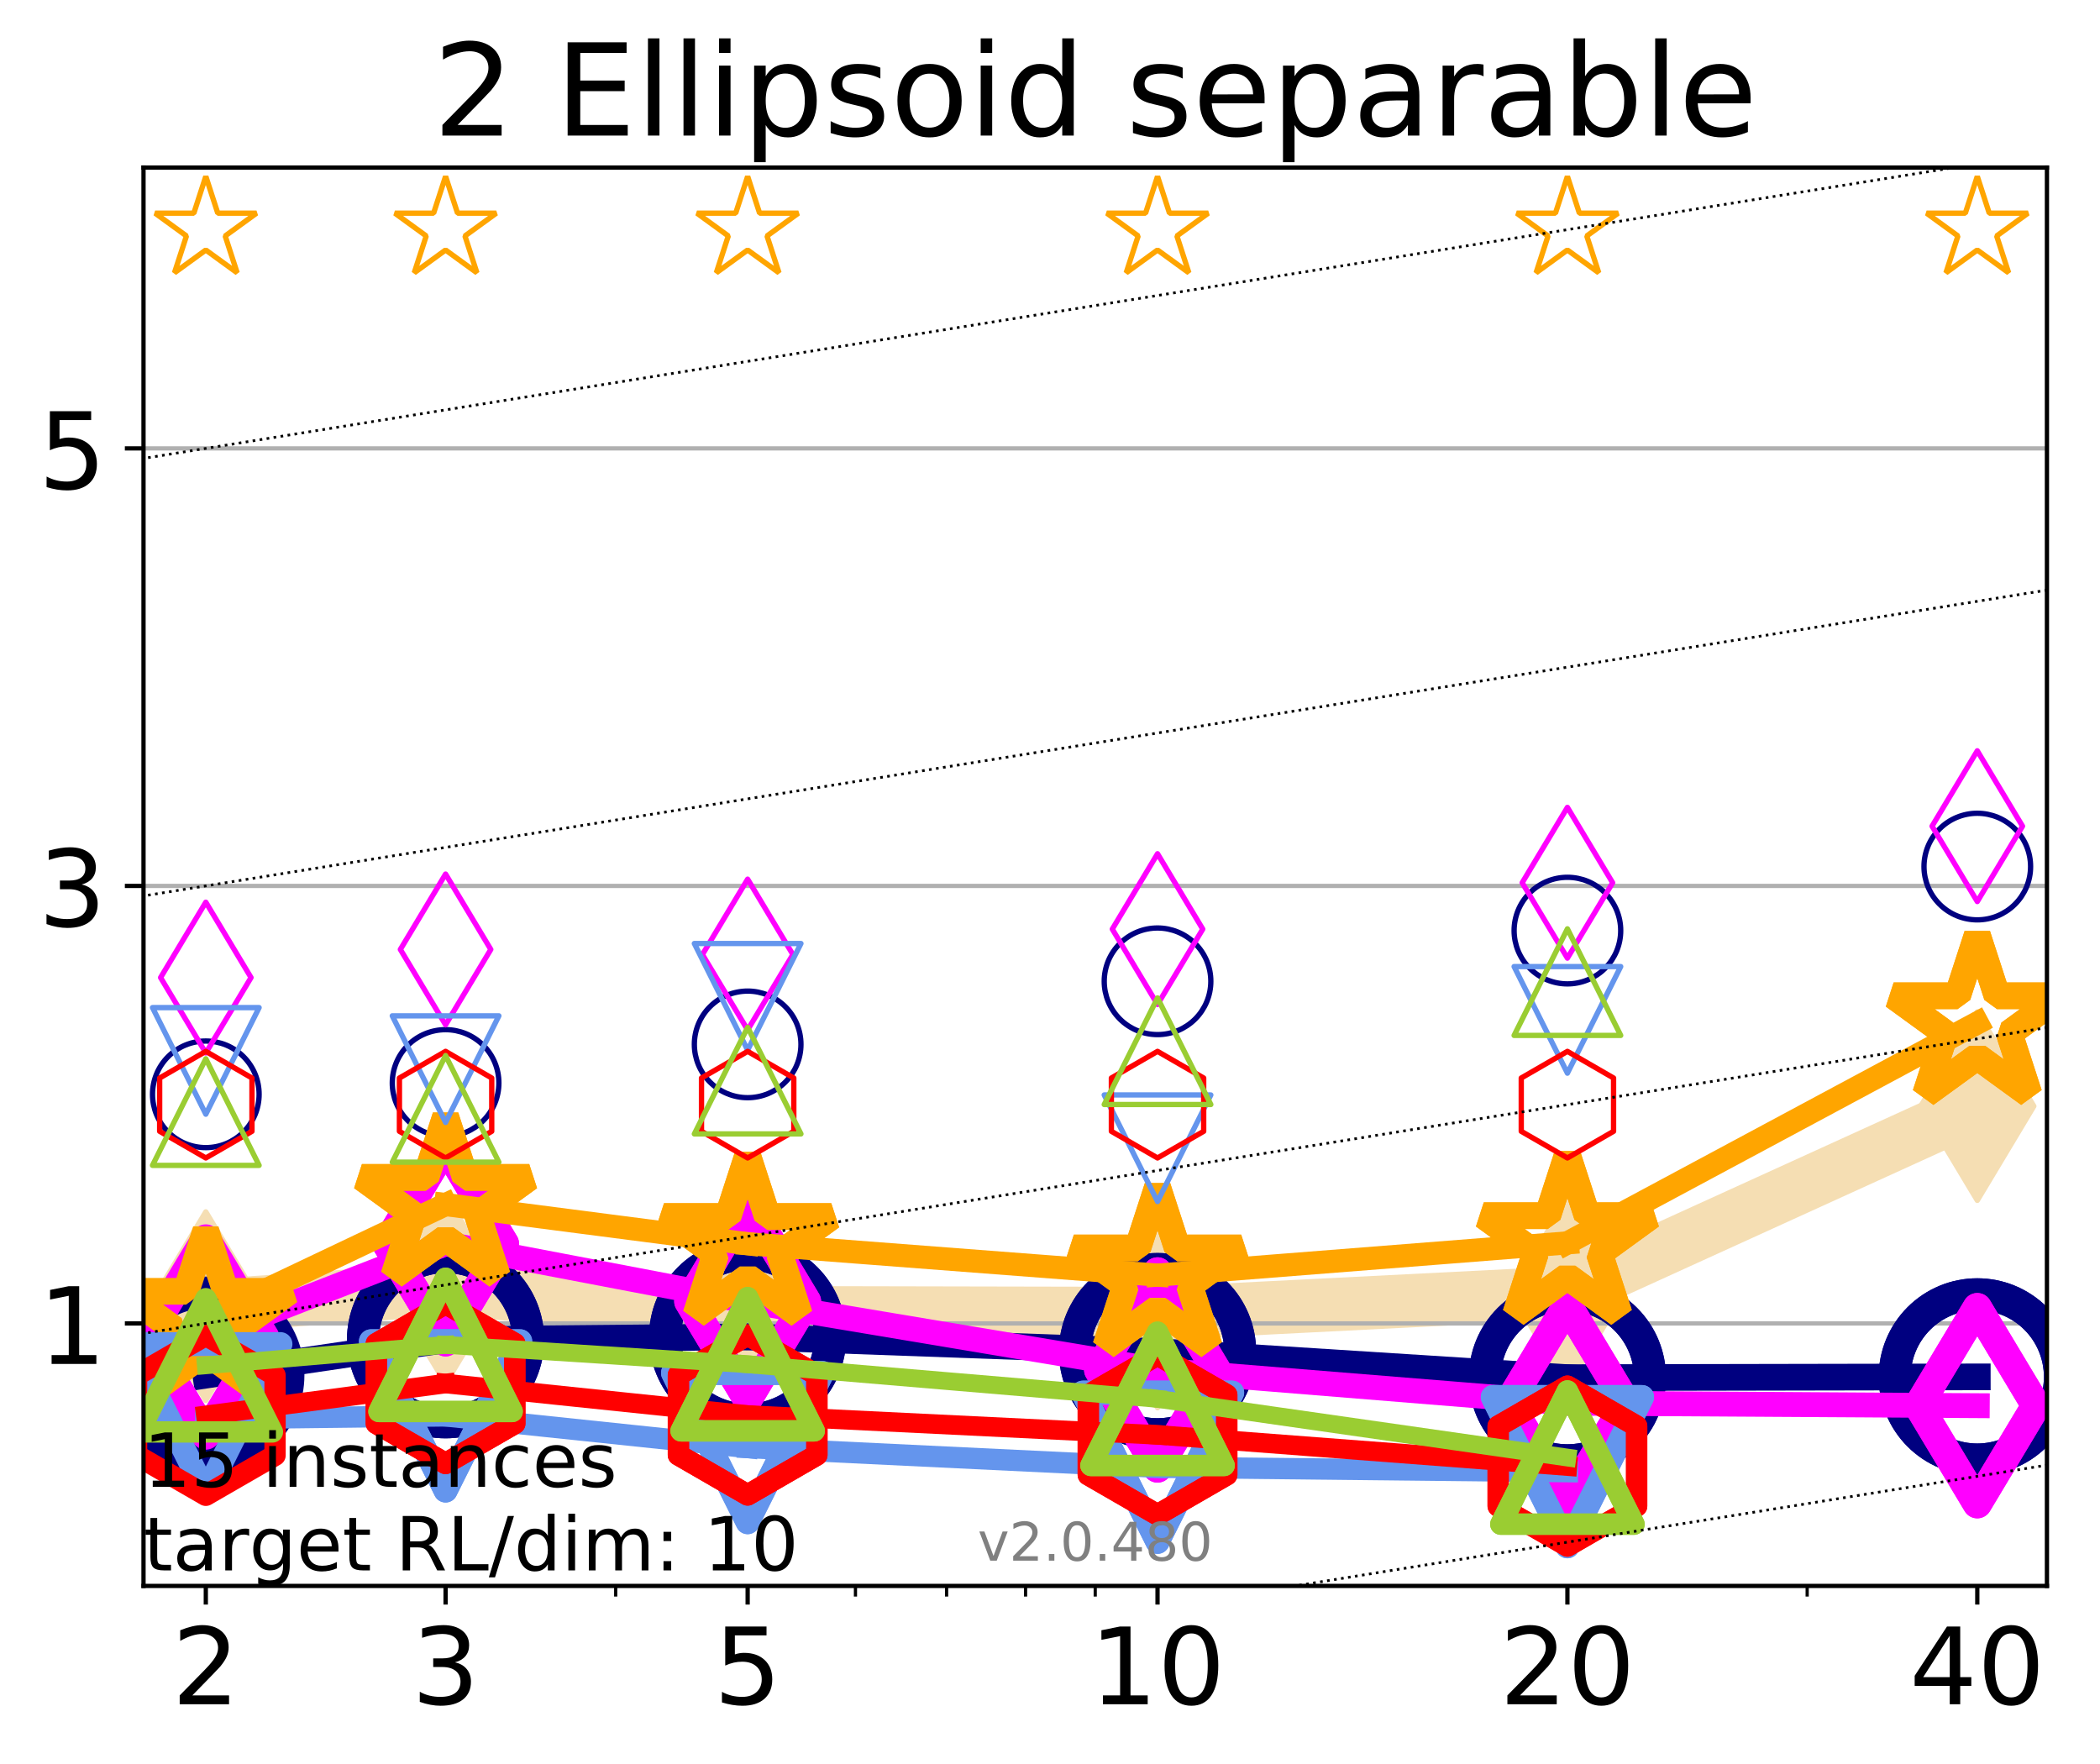 <?xml version="1.0" encoding="utf-8" standalone="no"?>
<!DOCTYPE svg PUBLIC "-//W3C//DTD SVG 1.1//EN"
  "http://www.w3.org/Graphics/SVG/1.1/DTD/svg11.dtd">
<!-- Created with matplotlib (http://matplotlib.org/) -->
<svg height="331pt" version="1.1" viewBox="0 0 394 331" width="394pt" xmlns="http://www.w3.org/2000/svg" xmlns:xlink="http://www.w3.org/1999/xlink">
 <defs>
  <style type="text/css">
*{stroke-linecap:butt;stroke-linejoin:round;}
  </style>
 </defs>
 <g id="figure_1">
  <g id="patch_1">
   <path d="M 0 331.104 
L 394.745 331.104 
L 394.745 0 
L 0 0 
z
" style="fill:#ffffff;"/>
  </g>
  <g id="axes_1">
   <g id="patch_2">
    <path d="M 26.925 297.548 
L 384.045 297.548 
L 384.045 31.436 
L 26.925 31.436 
z
" style="fill:#ffffff;"/>
   </g>
   <g id="line2d_1">
    <path clip-path="url(#pbf01b216dc)" d="M 38.614 245.048 
L 83.599 241.881 
L 140.273 246.278 
L 217.174 246.438 
L 294.076 242.557 
L 370.977 207.534 
" style="fill:none;stroke:#f5deb3;stroke-linecap:square;stroke-width:10;"/>
    <defs>
     <path d="M -0 17.678 
L 10.607 0 
L 0 -17.678 
L -10.607 -0 
z
" id="m8e0dd188bb" style="stroke:#f5deb3;stroke-linejoin:miter;"/>
    </defs>
    <g clip-path="url(#pbf01b216dc)">
     <use style="fill:#f5deb3;stroke:#f5deb3;stroke-linejoin:miter;" x="38.614" xlink:href="#m8e0dd188bb" y="245.048"/>
     <use style="fill:#f5deb3;stroke:#f5deb3;stroke-linejoin:miter;" x="83.599" xlink:href="#m8e0dd188bb" y="241.881"/>
     <use style="fill:#f5deb3;stroke:#f5deb3;stroke-linejoin:miter;" x="140.273" xlink:href="#m8e0dd188bb" y="246.278"/>
     <use style="fill:#f5deb3;stroke:#f5deb3;stroke-linejoin:miter;" x="217.174" xlink:href="#m8e0dd188bb" y="246.438"/>
     <use style="fill:#f5deb3;stroke:#f5deb3;stroke-linejoin:miter;" x="294.076" xlink:href="#m8e0dd188bb" y="242.557"/>
     <use style="fill:#f5deb3;stroke:#f5deb3;stroke-linejoin:miter;" x="370.977" xlink:href="#m8e0dd188bb" y="207.534"/>
    </g>
   </g>
   <g id="matplotlib.axis_1">
    <g id="xtick_1">
     <g id="line2d_2">
      <defs>
       <path d="M 0 0 
L 0 3.5 
" id="mb6f09c80d6" style="stroke:#000000;stroke-width:0.8;"/>
      </defs>
      <g>
       <use style="stroke:#000000;stroke-width:0.8;" x="38.614" xlink:href="#mb6f09c80d6" y="297.548"/>
      </g>
     </g>
     <g id="text_1">
      <!-- 2 -->
      <defs>
       <path d="M 19.188 8.297 
L 53.609 8.297 
L 53.609 0 
L 7.328 0 
L 7.328 8.297 
Q 12.938 14.109 22.625 23.891 
Q 32.328 33.688 34.812 36.531 
Q 39.547 41.844 41.422 45.531 
Q 43.312 49.219 43.312 52.781 
Q 43.312 58.594 39.234 62.25 
Q 35.156 65.922 28.609 65.922 
Q 23.969 65.922 18.812 64.312 
Q 13.672 62.703 7.812 59.422 
L 7.812 69.391 
Q 13.766 71.781 18.938 73 
Q 24.125 74.219 28.422 74.219 
Q 39.75 74.219 46.484 68.547 
Q 53.219 62.891 53.219 53.422 
Q 53.219 48.922 51.531 44.891 
Q 49.859 40.875 45.406 35.406 
Q 44.188 33.984 37.641 27.219 
Q 31.109 20.453 19.188 8.297 
z
" id="DejaVuSans-32"/>
      </defs>
      <g transform="translate(32.252 319.745)scale(0.2 -0.2)">
       <use xlink:href="#DejaVuSans-32"/>
      </g>
     </g>
    </g>
    <g id="xtick_2">
     <g id="line2d_3">
      <g>
       <use style="stroke:#000000;stroke-width:0.8;" x="83.599" xlink:href="#mb6f09c80d6" y="297.548"/>
      </g>
     </g>
     <g id="text_2">
      <!-- 3 -->
      <defs>
       <path d="M 40.578 39.312 
Q 47.656 37.797 51.625 33 
Q 55.609 28.219 55.609 21.188 
Q 55.609 10.406 48.188 4.484 
Q 40.766 -1.422 27.094 -1.422 
Q 22.516 -1.422 17.656 -0.516 
Q 12.797 0.391 7.625 2.203 
L 7.625 11.719 
Q 11.719 9.328 16.594 8.109 
Q 21.484 6.891 26.812 6.891 
Q 36.078 6.891 40.938 10.547 
Q 45.797 14.203 45.797 21.188 
Q 45.797 27.641 41.281 31.266 
Q 36.766 34.906 28.719 34.906 
L 20.219 34.906 
L 20.219 43.016 
L 29.109 43.016 
Q 36.375 43.016 40.234 45.922 
Q 44.094 48.828 44.094 54.297 
Q 44.094 59.906 40.109 62.906 
Q 36.141 65.922 28.719 65.922 
Q 24.656 65.922 20.016 65.031 
Q 15.375 64.156 9.812 62.312 
L 9.812 71.094 
Q 15.438 72.656 20.344 73.438 
Q 25.25 74.219 29.594 74.219 
Q 40.828 74.219 47.359 69.109 
Q 53.906 64.016 53.906 55.328 
Q 53.906 49.266 50.438 45.094 
Q 46.969 40.922 40.578 39.312 
z
" id="DejaVuSans-33"/>
      </defs>
      <g transform="translate(77.236 319.745)scale(0.2 -0.2)">
       <use xlink:href="#DejaVuSans-33"/>
      </g>
     </g>
    </g>
    <g id="xtick_3">
     <g id="line2d_4">
      <g>
       <use style="stroke:#000000;stroke-width:0.8;" x="140.273" xlink:href="#mb6f09c80d6" y="297.548"/>
      </g>
     </g>
     <g id="text_3">
      <!-- 5 -->
      <defs>
       <path d="M 10.797 72.906 
L 49.516 72.906 
L 49.516 64.594 
L 19.828 64.594 
L 19.828 46.734 
Q 21.969 47.469 24.109 47.828 
Q 26.266 48.188 28.422 48.188 
Q 40.625 48.188 47.75 41.5 
Q 54.891 34.812 54.891 23.391 
Q 54.891 11.625 47.562 5.094 
Q 40.234 -1.422 26.906 -1.422 
Q 22.312 -1.422 17.547 -0.641 
Q 12.797 0.141 7.719 1.703 
L 7.719 11.625 
Q 12.109 9.234 16.797 8.062 
Q 21.484 6.891 26.703 6.891 
Q 35.156 6.891 40.078 11.328 
Q 45.016 15.766 45.016 23.391 
Q 45.016 31 40.078 35.438 
Q 35.156 39.891 26.703 39.891 
Q 22.75 39.891 18.812 39.016 
Q 14.891 38.141 10.797 36.281 
z
" id="DejaVuSans-35"/>
      </defs>
      <g transform="translate(133.91 319.745)scale(0.2 -0.2)">
       <use xlink:href="#DejaVuSans-35"/>
      </g>
     </g>
    </g>
    <g id="xtick_4">
     <g id="line2d_5">
      <g>
       <use style="stroke:#000000;stroke-width:0.8;" x="217.174" xlink:href="#mb6f09c80d6" y="297.548"/>
      </g>
     </g>
     <g id="text_4">
      <!-- 10 -->
      <defs>
       <path d="M 12.406 8.297 
L 28.516 8.297 
L 28.516 63.922 
L 10.984 60.406 
L 10.984 69.391 
L 28.422 72.906 
L 38.281 72.906 
L 38.281 8.297 
L 54.391 8.297 
L 54.391 0 
L 12.406 0 
z
" id="DejaVuSans-31"/>
       <path d="M 31.781 66.406 
Q 24.172 66.406 20.328 58.906 
Q 16.5 51.422 16.5 36.375 
Q 16.5 21.391 20.328 13.891 
Q 24.172 6.391 31.781 6.391 
Q 39.453 6.391 43.281 13.891 
Q 47.125 21.391 47.125 36.375 
Q 47.125 51.422 43.281 58.906 
Q 39.453 66.406 31.781 66.406 
z
M 31.781 74.219 
Q 44.047 74.219 50.516 64.516 
Q 56.984 54.828 56.984 36.375 
Q 56.984 17.969 50.516 8.266 
Q 44.047 -1.422 31.781 -1.422 
Q 19.531 -1.422 13.062 8.266 
Q 6.594 17.969 6.594 36.375 
Q 6.594 54.828 13.062 64.516 
Q 19.531 74.219 31.781 74.219 
z
" id="DejaVuSans-30"/>
      </defs>
      <g transform="translate(204.449 319.745)scale(0.2 -0.2)">
       <use xlink:href="#DejaVuSans-31"/>
       <use x="63.623" xlink:href="#DejaVuSans-30"/>
      </g>
     </g>
    </g>
    <g id="xtick_5">
     <g id="line2d_6">
      <g>
       <use style="stroke:#000000;stroke-width:0.8;" x="294.076" xlink:href="#mb6f09c80d6" y="297.548"/>
      </g>
     </g>
     <g id="text_5">
      <!-- 20 -->
      <g transform="translate(281.351 319.745)scale(0.2 -0.2)">
       <use xlink:href="#DejaVuSans-32"/>
       <use x="63.623" xlink:href="#DejaVuSans-30"/>
      </g>
     </g>
    </g>
    <g id="xtick_6">
     <g id="line2d_7">
      <g>
       <use style="stroke:#000000;stroke-width:0.8;" x="370.977" xlink:href="#mb6f09c80d6" y="297.548"/>
      </g>
     </g>
     <g id="text_6">
      <!-- 40 -->
      <defs>
       <path d="M 37.797 64.312 
L 12.891 25.391 
L 37.797 25.391 
z
M 35.203 72.906 
L 47.609 72.906 
L 47.609 25.391 
L 58.016 25.391 
L 58.016 17.188 
L 47.609 17.188 
L 47.609 0 
L 37.797 0 
L 37.797 17.188 
L 4.891 17.188 
L 4.891 26.703 
z
" id="DejaVuSans-34"/>
      </defs>
      <g transform="translate(358.252 319.745)scale(0.2 -0.2)">
       <use xlink:href="#DejaVuSans-34"/>
       <use x="63.623" xlink:href="#DejaVuSans-30"/>
      </g>
     </g>
    </g>
    <g id="xtick_7">
     <g id="line2d_8">
      <defs>
       <path d="M 0 0 
L 0 2 
" id="me7e6757bd9" style="stroke:#000000;stroke-width:0.6;"/>
      </defs>
      <g>
       <use style="stroke:#000000;stroke-width:0.6;" x="38.614" xlink:href="#me7e6757bd9" y="297.548"/>
      </g>
     </g>
    </g>
    <g id="xtick_8">
     <g id="line2d_9">
      <g>
       <use style="stroke:#000000;stroke-width:0.6;" x="83.599" xlink:href="#me7e6757bd9" y="297.548"/>
      </g>
     </g>
    </g>
    <g id="xtick_9">
     <g id="line2d_10">
      <g>
       <use style="stroke:#000000;stroke-width:0.6;" x="115.516" xlink:href="#me7e6757bd9" y="297.548"/>
      </g>
     </g>
    </g>
    <g id="xtick_10">
     <g id="line2d_11">
      <g>
       <use style="stroke:#000000;stroke-width:0.6;" x="140.273" xlink:href="#me7e6757bd9" y="297.548"/>
      </g>
     </g>
    </g>
    <g id="xtick_11">
     <g id="line2d_12">
      <g>
       <use style="stroke:#000000;stroke-width:0.6;" x="160.5" xlink:href="#me7e6757bd9" y="297.548"/>
      </g>
     </g>
    </g>
    <g id="xtick_12">
     <g id="line2d_13">
      <g>
       <use style="stroke:#000000;stroke-width:0.6;" x="177.603" xlink:href="#me7e6757bd9" y="297.548"/>
      </g>
     </g>
    </g>
    <g id="xtick_13">
     <g id="line2d_14">
      <g>
       <use style="stroke:#000000;stroke-width:0.6;" x="192.417" xlink:href="#me7e6757bd9" y="297.548"/>
      </g>
     </g>
    </g>
    <g id="xtick_14">
     <g id="line2d_15">
      <g>
       <use style="stroke:#000000;stroke-width:0.6;" x="205.485" xlink:href="#me7e6757bd9" y="297.548"/>
      </g>
     </g>
    </g>
    <g id="xtick_15">
     <g id="line2d_16">
      <g>
       <use style="stroke:#000000;stroke-width:0.6;" x="294.076" xlink:href="#me7e6757bd9" y="297.548"/>
      </g>
     </g>
    </g>
    <g id="xtick_16">
     <g id="line2d_17">
      <g>
       <use style="stroke:#000000;stroke-width:0.6;" x="339.06" xlink:href="#me7e6757bd9" y="297.548"/>
      </g>
     </g>
    </g>
    <g id="xtick_17">
     <g id="line2d_18">
      <g>
       <use style="stroke:#000000;stroke-width:0.6;" x="370.977" xlink:href="#me7e6757bd9" y="297.548"/>
      </g>
     </g>
    </g>
   </g>
   <g id="matplotlib.axis_2">
    <g id="ytick_1">
     <g id="line2d_19">
      <path clip-path="url(#pbf01b216dc)" d="M 26.925 248.298 
L 384.045 248.298 
" style="fill:none;stroke:#b0b0b0;stroke-linecap:square;stroke-width:0.8;"/>
     </g>
     <g id="line2d_20">
      <defs>
       <path d="M 0 0 
L -3.5 0 
" id="m439b0684bb" style="stroke:#000000;stroke-width:0.8;"/>
      </defs>
      <g>
       <use style="stroke:#000000;stroke-width:0.8;" x="26.925" xlink:href="#m439b0684bb" y="248.298"/>
      </g>
     </g>
     <g id="text_7">
      <!-- 1 -->
      <g transform="translate(7.2 255.896)scale(0.2 -0.2)">
       <use xlink:href="#DejaVuSans-31"/>
      </g>
     </g>
    </g>
    <g id="ytick_2">
     <g id="line2d_21">
      <path clip-path="url(#pbf01b216dc)" d="M 26.925 166.214 
L 384.045 166.214 
" style="fill:none;stroke:#b0b0b0;stroke-linecap:square;stroke-width:0.8;"/>
     </g>
     <g id="line2d_22">
      <g>
       <use style="stroke:#000000;stroke-width:0.8;" x="26.925" xlink:href="#m439b0684bb" y="166.214"/>
      </g>
     </g>
     <g id="text_8">
      <!-- 3 -->
      <g transform="translate(7.2 173.812)scale(0.2 -0.2)">
       <use xlink:href="#DejaVuSans-33"/>
      </g>
     </g>
    </g>
    <g id="ytick_3">
     <g id="line2d_23">
      <path clip-path="url(#pbf01b216dc)" d="M 26.925 84.13 
L 384.045 84.13 
" style="fill:none;stroke:#b0b0b0;stroke-linecap:square;stroke-width:0.8;"/>
     </g>
     <g id="line2d_24">
      <g>
       <use style="stroke:#000000;stroke-width:0.8;" x="26.925" xlink:href="#m439b0684bb" y="84.13"/>
      </g>
     </g>
     <g id="text_9">
      <!-- 5 -->
      <g transform="translate(7.2 91.728)scale(0.2 -0.2)">
       <use xlink:href="#DejaVuSans-35"/>
      </g>
     </g>
    </g>
   </g>
   <g id="line2d_25">
    <path clip-path="url(#pbf01b216dc)" d="M 38.614 258.007 
L 83.599 251.358 
" style="fill:none;stroke:#000080;stroke-linecap:square;stroke-width:5;"/>
    <defs>
     <path d="M 0 15.5 
C 4.111 15.5 8.053 13.867 10.96 10.96 
C 13.867 8.053 15.5 4.111 15.5 0 
C 15.5 -4.111 13.867 -8.053 10.96 -10.96 
C 8.053 -13.867 4.111 -15.5 0 -15.5 
C -4.111 -15.5 -8.053 -13.867 -10.96 -10.96 
C -13.867 -8.053 -15.5 -4.111 -15.5 0 
C -15.5 4.111 -13.867 8.053 -10.96 10.96 
C -8.053 13.867 -4.111 15.5 0 15.5 
z
" id="m3227fd7c7e" style="stroke:#000080;stroke-width:6;"/>
    </defs>
    <g clip-path="url(#pbf01b216dc)">
     <use style="fill:none;stroke:#000080;stroke-width:6;" x="38.614" xlink:href="#m3227fd7c7e" y="258.007"/>
     <use style="fill:none;stroke:#000080;stroke-width:6;" x="83.599" xlink:href="#m3227fd7c7e" y="251.358"/>
    </g>
   </g>
   <g id="line2d_26">
    <path clip-path="url(#pbf01b216dc)" d="M 83.599 251.358 
L 140.273 250.821 
" style="fill:none;stroke:#000080;stroke-linecap:square;stroke-width:5;"/>
    <g clip-path="url(#pbf01b216dc)">
     <use style="fill:none;stroke:#000080;stroke-width:6;" x="83.599" xlink:href="#m3227fd7c7e" y="251.358"/>
     <use style="fill:none;stroke:#000080;stroke-width:6;" x="140.273" xlink:href="#m3227fd7c7e" y="250.821"/>
    </g>
   </g>
   <g id="line2d_27">
    <path clip-path="url(#pbf01b216dc)" d="M 140.273 250.821 
L 217.174 253.585 
" style="fill:none;stroke:#000080;stroke-linecap:square;stroke-width:5;"/>
    <g clip-path="url(#pbf01b216dc)">
     <use style="fill:none;stroke:#000080;stroke-width:6;" x="140.273" xlink:href="#m3227fd7c7e" y="250.821"/>
     <use style="fill:none;stroke:#000080;stroke-width:6;" x="217.174" xlink:href="#m3227fd7c7e" y="253.585"/>
    </g>
   </g>
   <g id="line2d_28">
    <path clip-path="url(#pbf01b216dc)" d="M 217.174 253.585 
L 294.076 258.474 
" style="fill:none;stroke:#000080;stroke-linecap:square;stroke-width:5;"/>
    <g clip-path="url(#pbf01b216dc)">
     <use style="fill:none;stroke:#000080;stroke-width:6;" x="217.174" xlink:href="#m3227fd7c7e" y="253.585"/>
     <use style="fill:none;stroke:#000080;stroke-width:6;" x="294.076" xlink:href="#m3227fd7c7e" y="258.474"/>
    </g>
   </g>
   <g id="line2d_29">
    <path clip-path="url(#pbf01b216dc)" d="M 294.076 258.474 
L 370.977 258.328 
" style="fill:none;stroke:#000080;stroke-linecap:square;stroke-width:5;"/>
    <g clip-path="url(#pbf01b216dc)">
     <use style="fill:none;stroke:#000080;stroke-width:6;" x="294.076" xlink:href="#m3227fd7c7e" y="258.474"/>
     <use style="fill:none;stroke:#000080;stroke-width:6;" x="370.977" xlink:href="#m3227fd7c7e" y="258.328"/>
    </g>
   </g>
   <g id="line2d_30">
    <path clip-path="url(#pbf01b216dc)" d="M 370.977 258.328 
" style="fill:none;stroke:#000080;stroke-linecap:square;stroke-width:5;"/>
    <g clip-path="url(#pbf01b216dc)">
     <use style="fill:none;stroke:#000080;stroke-width:6;" x="370.977" xlink:href="#m3227fd7c7e" y="258.328"/>
    </g>
   </g>
   <g id="line2d_31"/>
   <g id="line2d_32">
    <defs>
     <path d="M 0 10 
C 2.652 10 5.196 8.946 7.071 7.071 
C 8.946 5.196 10 2.652 10 0 
C 10 -2.652 8.946 -5.196 7.071 -7.071 
C 5.196 -8.946 2.652 -10 0 -10 
C -2.652 -10 -5.196 -8.946 -7.071 -7.071 
C -8.946 -5.196 -10 -2.652 -10 0 
C -10 2.652 -8.946 5.196 -7.071 7.071 
C -5.196 8.946 -2.652 10 0 10 
z
" id="m2fd0dc1e7c" style="stroke:#000080;"/>
    </defs>
    <g clip-path="url(#pbf01b216dc)">
     <use style="fill:none;stroke:#000080;" x="38.614" xlink:href="#m2fd0dc1e7c" y="205.316"/>
     <use style="fill:none;stroke:#000080;" x="83.599" xlink:href="#m2fd0dc1e7c" y="203.184"/>
     <use style="fill:none;stroke:#000080;" x="140.273" xlink:href="#m2fd0dc1e7c" y="195.947"/>
     <use style="fill:none;stroke:#000080;" x="217.174" xlink:href="#m2fd0dc1e7c" y="184.11"/>
     <use style="fill:none;stroke:#000080;" x="294.076" xlink:href="#m2fd0dc1e7c" y="174.597"/>
     <use style="fill:none;stroke:#000080;" x="370.977" xlink:href="#m2fd0dc1e7c" y="162.583"/>
    </g>
   </g>
   <g id="line2d_33">
    <path clip-path="url(#pbf01b216dc)" d="M 38.614 250.848 
L 83.599 233.349 
" style="fill:none;stroke:#ff00ff;stroke-linecap:square;stroke-width:4.667;"/>
    <defs>
     <path d="M -0 18.385 
L 11.031 0 
L 0 -18.385 
L -11.031 -0 
z
" id="m9c43c40e16" style="stroke:#ff00ff;stroke-linejoin:miter;stroke-width:5.5;"/>
    </defs>
    <g clip-path="url(#pbf01b216dc)">
     <use style="fill:none;stroke:#ff00ff;stroke-linejoin:miter;stroke-width:5.5;" x="38.614" xlink:href="#m9c43c40e16" y="250.848"/>
     <use style="fill:none;stroke:#ff00ff;stroke-linejoin:miter;stroke-width:5.5;" x="83.599" xlink:href="#m9c43c40e16" y="233.349"/>
    </g>
   </g>
   <g id="line2d_34">
    <path clip-path="url(#pbf01b216dc)" d="M 83.599 233.349 
L 140.273 244.16 
" style="fill:none;stroke:#ff00ff;stroke-linecap:square;stroke-width:4.667;"/>
    <g clip-path="url(#pbf01b216dc)">
     <use style="fill:none;stroke:#ff00ff;stroke-linejoin:miter;stroke-width:5.5;" x="83.599" xlink:href="#m9c43c40e16" y="233.349"/>
     <use style="fill:none;stroke:#ff00ff;stroke-linejoin:miter;stroke-width:5.5;" x="140.273" xlink:href="#m9c43c40e16" y="244.16"/>
    </g>
   </g>
   <g id="line2d_35">
    <path clip-path="url(#pbf01b216dc)" d="M 140.273 244.16 
L 217.174 257.031 
" style="fill:none;stroke:#ff00ff;stroke-linecap:square;stroke-width:4.667;"/>
    <g clip-path="url(#pbf01b216dc)">
     <use style="fill:none;stroke:#ff00ff;stroke-linejoin:miter;stroke-width:5.5;" x="140.273" xlink:href="#m9c43c40e16" y="244.16"/>
     <use style="fill:none;stroke:#ff00ff;stroke-linejoin:miter;stroke-width:5.5;" x="217.174" xlink:href="#m9c43c40e16" y="257.031"/>
    </g>
   </g>
   <g id="line2d_36">
    <path clip-path="url(#pbf01b216dc)" d="M 217.174 257.031 
L 294.076 263.258 
" style="fill:none;stroke:#ff00ff;stroke-linecap:square;stroke-width:4.667;"/>
    <g clip-path="url(#pbf01b216dc)">
     <use style="fill:none;stroke:#ff00ff;stroke-linejoin:miter;stroke-width:5.5;" x="217.174" xlink:href="#m9c43c40e16" y="257.031"/>
     <use style="fill:none;stroke:#ff00ff;stroke-linejoin:miter;stroke-width:5.5;" x="294.076" xlink:href="#m9c43c40e16" y="263.258"/>
    </g>
   </g>
   <g id="line2d_37">
    <path clip-path="url(#pbf01b216dc)" d="M 294.076 263.258 
L 370.977 263.732 
" style="fill:none;stroke:#ff00ff;stroke-linecap:square;stroke-width:4.667;"/>
    <g clip-path="url(#pbf01b216dc)">
     <use style="fill:none;stroke:#ff00ff;stroke-linejoin:miter;stroke-width:5.5;" x="294.076" xlink:href="#m9c43c40e16" y="263.258"/>
     <use style="fill:none;stroke:#ff00ff;stroke-linejoin:miter;stroke-width:5.5;" x="370.977" xlink:href="#m9c43c40e16" y="263.732"/>
    </g>
   </g>
   <g id="line2d_38">
    <path clip-path="url(#pbf01b216dc)" d="M 370.977 263.732 
" style="fill:none;stroke:#ff00ff;stroke-linecap:square;stroke-width:4.667;"/>
    <g clip-path="url(#pbf01b216dc)">
     <use style="fill:none;stroke:#ff00ff;stroke-linejoin:miter;stroke-width:5.5;" x="370.977" xlink:href="#m9c43c40e16" y="263.732"/>
    </g>
   </g>
   <g id="line2d_39"/>
   <g id="line2d_40">
    <defs>
     <path d="M -0 14.142 
L 8.485 0 
L -0 -14.142 
L -8.485 -0 
z
" id="m5df178702a" style="stroke:#ff00ff;stroke-linejoin:miter;"/>
    </defs>
    <g clip-path="url(#pbf01b216dc)">
     <use style="fill:none;stroke:#ff00ff;stroke-linejoin:miter;" x="38.614" xlink:href="#m5df178702a" y="183.413"/>
     <use style="fill:none;stroke:#ff00ff;stroke-linejoin:miter;" x="83.599" xlink:href="#m5df178702a" y="178.134"/>
     <use style="fill:none;stroke:#ff00ff;stroke-linejoin:miter;" x="140.273" xlink:href="#m5df178702a" y="179.089"/>
     <use style="fill:none;stroke:#ff00ff;stroke-linejoin:miter;" x="217.174" xlink:href="#m5df178702a" y="174.32"/>
     <use style="fill:none;stroke:#ff00ff;stroke-linejoin:miter;" x="294.076" xlink:href="#m5df178702a" y="165.62"/>
     <use style="fill:none;stroke:#ff00ff;stroke-linejoin:miter;" x="370.977" xlink:href="#m5df178702a" y="155.007"/>
    </g>
   </g>
   <g id="line2d_41">
    <path clip-path="url(#pbf01b216dc)" d="M 38.614 247.372 
L 83.599 226.002 
" style="fill:none;stroke:#ffa500;stroke-linecap:square;stroke-width:4.333;"/>
    <defs>
     <path d="M 0 -16.5 
L -3.704 -5.099 
L -15.692 -5.099 
L -5.994 1.948 
L -9.698 13.349 
L -0 6.302 
L 9.698 13.349 
L 5.994 1.948 
L 15.692 -5.099 
L 3.704 -5.099 
z
" id="mb46f7d0842" style="stroke:#ffa500;stroke-linejoin:bevel;stroke-width:5;"/>
    </defs>
    <g clip-path="url(#pbf01b216dc)">
     <use style="fill:none;stroke:#ffa500;stroke-linejoin:bevel;stroke-width:5;" x="38.614" xlink:href="#mb46f7d0842" y="247.372"/>
     <use style="fill:none;stroke:#ffa500;stroke-linejoin:bevel;stroke-width:5;" x="83.599" xlink:href="#mb46f7d0842" y="226.002"/>
    </g>
   </g>
   <g id="line2d_42">
    <path clip-path="url(#pbf01b216dc)" d="M 83.599 226.002 
L 140.273 233.349 
" style="fill:none;stroke:#ffa500;stroke-linecap:square;stroke-width:4.333;"/>
    <g clip-path="url(#pbf01b216dc)">
     <use style="fill:none;stroke:#ffa500;stroke-linejoin:bevel;stroke-width:5;" x="83.599" xlink:href="#mb46f7d0842" y="226.002"/>
     <use style="fill:none;stroke:#ffa500;stroke-linejoin:bevel;stroke-width:5;" x="140.273" xlink:href="#mb46f7d0842" y="233.349"/>
    </g>
   </g>
   <g id="line2d_43">
    <path clip-path="url(#pbf01b216dc)" d="M 140.273 233.349 
L 217.174 239.236 
" style="fill:none;stroke:#ffa500;stroke-linecap:square;stroke-width:4.333;"/>
    <g clip-path="url(#pbf01b216dc)">
     <use style="fill:none;stroke:#ffa500;stroke-linejoin:bevel;stroke-width:5;" x="140.273" xlink:href="#mb46f7d0842" y="233.349"/>
     <use style="fill:none;stroke:#ffa500;stroke-linejoin:bevel;stroke-width:5;" x="217.174" xlink:href="#mb46f7d0842" y="239.236"/>
    </g>
   </g>
   <g id="line2d_44">
    <path clip-path="url(#pbf01b216dc)" d="M 217.174 239.236 
L 294.076 233.188 
" style="fill:none;stroke:#ffa500;stroke-linecap:square;stroke-width:4.333;"/>
    <g clip-path="url(#pbf01b216dc)">
     <use style="fill:none;stroke:#ffa500;stroke-linejoin:bevel;stroke-width:5;" x="217.174" xlink:href="#mb46f7d0842" y="239.236"/>
     <use style="fill:none;stroke:#ffa500;stroke-linejoin:bevel;stroke-width:5;" x="294.076" xlink:href="#mb46f7d0842" y="233.188"/>
    </g>
   </g>
   <g id="line2d_45">
    <path clip-path="url(#pbf01b216dc)" d="M 294.076 233.188 
L 370.977 191.931 
" style="fill:none;stroke:#ffa500;stroke-linecap:square;stroke-width:4.333;"/>
    <g clip-path="url(#pbf01b216dc)">
     <use style="fill:none;stroke:#ffa500;stroke-linejoin:bevel;stroke-width:5;" x="294.076" xlink:href="#mb46f7d0842" y="233.188"/>
     <use style="fill:none;stroke:#ffa500;stroke-linejoin:bevel;stroke-width:5;" x="370.977" xlink:href="#mb46f7d0842" y="191.931"/>
    </g>
   </g>
   <g id="line2d_46">
    <path clip-path="url(#pbf01b216dc)" d="M 370.977 191.931 
" style="fill:none;stroke:#ffa500;stroke-linecap:square;stroke-width:4.333;"/>
    <g clip-path="url(#pbf01b216dc)">
     <use style="fill:none;stroke:#ffa500;stroke-linejoin:bevel;stroke-width:5;" x="370.977" xlink:href="#mb46f7d0842" y="191.931"/>
    </g>
   </g>
   <g id="line2d_47"/>
   <g id="line2d_48">
    <defs>
     <path d="M 0 -10 
L -2.245 -3.09 
L -9.511 -3.09 
L -3.633 1.18 
L -5.878 8.09 
L -0 3.82 
L 5.878 8.09 
L 3.633 1.18 
L 9.511 -3.09 
L 2.245 -3.09 
z
" id="m1b731cf2b8" style="stroke:#ffa500;stroke-linejoin:bevel;"/>
    </defs>
    <g clip-path="url(#pbf01b216dc)">
     <use style="fill:none;stroke:#ffa500;stroke-linejoin:bevel;" x="38.614" xlink:href="#m1b731cf2b8" y="43.088"/>
     <use style="fill:none;stroke:#ffa500;stroke-linejoin:bevel;" x="83.599" xlink:href="#m1b731cf2b8" y="43.088"/>
     <use style="fill:none;stroke:#ffa500;stroke-linejoin:bevel;" x="140.273" xlink:href="#m1b731cf2b8" y="43.088"/>
     <use style="fill:none;stroke:#ffa500;stroke-linejoin:bevel;" x="217.174" xlink:href="#m1b731cf2b8" y="43.088"/>
     <use style="fill:none;stroke:#ffa500;stroke-linejoin:bevel;" x="294.076" xlink:href="#m1b731cf2b8" y="43.088"/>
     <use style="fill:none;stroke:#ffa500;stroke-linejoin:bevel;" x="370.977" xlink:href="#m1b731cf2b8" y="43.088"/>
    </g>
   </g>
   <g id="line2d_49">
    <path clip-path="url(#pbf01b216dc)" d="M 38.614 266.181 
L 83.599 265.649 
" style="fill:none;stroke:#6495ed;stroke-linecap:square;stroke-width:4;"/>
    <defs>
     <path d="M -0 14 
L 14 -14 
L -14 -14 
z
" id="m76a00aa9e2" style="stroke:#6495ed;stroke-linejoin:miter;stroke-width:4.5;"/>
    </defs>
    <g clip-path="url(#pbf01b216dc)">
     <use style="fill:none;stroke:#6495ed;stroke-linejoin:miter;stroke-width:4.5;" x="38.614" xlink:href="#m76a00aa9e2" y="266.181"/>
     <use style="fill:none;stroke:#6495ed;stroke-linejoin:miter;stroke-width:4.5;" x="83.599" xlink:href="#m76a00aa9e2" y="265.649"/>
    </g>
   </g>
   <g id="line2d_50">
    <path clip-path="url(#pbf01b216dc)" d="M 83.599 265.649 
L 140.273 271.592 
" style="fill:none;stroke:#6495ed;stroke-linecap:square;stroke-width:4;"/>
    <g clip-path="url(#pbf01b216dc)">
     <use style="fill:none;stroke:#6495ed;stroke-linejoin:miter;stroke-width:4.5;" x="83.599" xlink:href="#m76a00aa9e2" y="265.649"/>
     <use style="fill:none;stroke:#6495ed;stroke-linejoin:miter;stroke-width:4.5;" x="140.273" xlink:href="#m76a00aa9e2" y="271.592"/>
    </g>
   </g>
   <g id="line2d_51">
    <path clip-path="url(#pbf01b216dc)" d="M 140.273 271.592 
L 217.174 275.286 
" style="fill:none;stroke:#6495ed;stroke-linecap:square;stroke-width:4;"/>
    <g clip-path="url(#pbf01b216dc)">
     <use style="fill:none;stroke:#6495ed;stroke-linejoin:miter;stroke-width:4.5;" x="140.273" xlink:href="#m76a00aa9e2" y="271.592"/>
     <use style="fill:none;stroke:#6495ed;stroke-linejoin:miter;stroke-width:4.5;" x="217.174" xlink:href="#m76a00aa9e2" y="275.286"/>
    </g>
   </g>
   <g id="line2d_52">
    <path clip-path="url(#pbf01b216dc)" d="M 217.174 275.286 
L 294.076 276.115 
" style="fill:none;stroke:#6495ed;stroke-linecap:square;stroke-width:4;"/>
    <g clip-path="url(#pbf01b216dc)">
     <use style="fill:none;stroke:#6495ed;stroke-linejoin:miter;stroke-width:4.5;" x="217.174" xlink:href="#m76a00aa9e2" y="275.286"/>
     <use style="fill:none;stroke:#6495ed;stroke-linejoin:miter;stroke-width:4.5;" x="294.076" xlink:href="#m76a00aa9e2" y="276.115"/>
    </g>
   </g>
   <g id="line2d_53">
    <path clip-path="url(#pbf01b216dc)" d="M 294.076 276.115 
" style="fill:none;stroke:#6495ed;stroke-linecap:square;stroke-width:4;"/>
    <g clip-path="url(#pbf01b216dc)">
     <use style="fill:none;stroke:#6495ed;stroke-linejoin:miter;stroke-width:4.5;" x="294.076" xlink:href="#m76a00aa9e2" y="276.115"/>
    </g>
   </g>
   <g id="line2d_54"/>
   <g id="line2d_55">
    <defs>
     <path d="M -0 10 
L 10 -10 
L -10 -10 
z
" id="m2967457692" style="stroke:#6495ed;stroke-linejoin:miter;"/>
    </defs>
    <g clip-path="url(#pbf01b216dc)">
     <use style="fill:none;stroke:#6495ed;stroke-linejoin:miter;" x="38.614" xlink:href="#m2967457692" y="199.046"/>
     <use style="fill:none;stroke:#6495ed;stroke-linejoin:miter;" x="83.599" xlink:href="#m2967457692" y="200.592"/>
     <use style="fill:none;stroke:#6495ed;stroke-linejoin:miter;" x="140.273" xlink:href="#m2967457692" y="187.02"/>
     <use style="fill:none;stroke:#6495ed;stroke-linejoin:miter;" x="217.174" xlink:href="#m2967457692" y="215.435"/>
     <use style="fill:none;stroke:#6495ed;stroke-linejoin:miter;" x="294.076" xlink:href="#m2967457692" y="191.349"/>
    </g>
   </g>
   <g id="line2d_56">
    <path clip-path="url(#pbf01b216dc)" d="M 38.614 265.544 
L 83.599 259.577 
" style="fill:none;stroke:#ff0000;stroke-linecap:square;stroke-width:3.667;"/>
    <defs>
     <path d="M 0 -15 
L -12.99 -7.5 
L -12.99 7.5 
L -0 15 
L 12.99 7.5 
L 12.99 -7.5 
z
" id="me27b13f9df" style="stroke:#ff0000;stroke-linejoin:miter;stroke-width:4;"/>
    </defs>
    <g clip-path="url(#pbf01b216dc)">
     <use style="fill:none;stroke:#ff0000;stroke-linejoin:miter;stroke-width:4;" x="38.614" xlink:href="#me27b13f9df" y="265.544"/>
     <use style="fill:none;stroke:#ff0000;stroke-linejoin:miter;stroke-width:4;" x="83.599" xlink:href="#me27b13f9df" y="259.577"/>
    </g>
   </g>
   <g id="line2d_57">
    <path clip-path="url(#pbf01b216dc)" d="M 83.599 259.577 
L 140.273 265.482 
" style="fill:none;stroke:#ff0000;stroke-linecap:square;stroke-width:3.667;"/>
    <g clip-path="url(#pbf01b216dc)">
     <use style="fill:none;stroke:#ff0000;stroke-linejoin:miter;stroke-width:4;" x="83.599" xlink:href="#me27b13f9df" y="259.577"/>
     <use style="fill:none;stroke:#ff0000;stroke-linejoin:miter;stroke-width:4;" x="140.273" xlink:href="#me27b13f9df" y="265.482"/>
    </g>
   </g>
   <g id="line2d_58">
    <path clip-path="url(#pbf01b216dc)" d="M 140.273 265.482 
L 217.174 269.212 
" style="fill:none;stroke:#ff0000;stroke-linecap:square;stroke-width:3.667;"/>
    <g clip-path="url(#pbf01b216dc)">
     <use style="fill:none;stroke:#ff0000;stroke-linejoin:miter;stroke-width:4;" x="140.273" xlink:href="#me27b13f9df" y="265.482"/>
     <use style="fill:none;stroke:#ff0000;stroke-linejoin:miter;stroke-width:4;" x="217.174" xlink:href="#me27b13f9df" y="269.212"/>
    </g>
   </g>
   <g id="line2d_59">
    <path clip-path="url(#pbf01b216dc)" d="M 217.174 269.212 
L 294.076 275.071 
" style="fill:none;stroke:#ff0000;stroke-linecap:square;stroke-width:3.667;"/>
    <g clip-path="url(#pbf01b216dc)">
     <use style="fill:none;stroke:#ff0000;stroke-linejoin:miter;stroke-width:4;" x="217.174" xlink:href="#me27b13f9df" y="269.212"/>
     <use style="fill:none;stroke:#ff0000;stroke-linejoin:miter;stroke-width:4;" x="294.076" xlink:href="#me27b13f9df" y="275.071"/>
    </g>
   </g>
   <g id="line2d_60">
    <path clip-path="url(#pbf01b216dc)" d="M 294.076 275.071 
" style="fill:none;stroke:#ff0000;stroke-linecap:square;stroke-width:3.667;"/>
    <g clip-path="url(#pbf01b216dc)">
     <use style="fill:none;stroke:#ff0000;stroke-linejoin:miter;stroke-width:4;" x="294.076" xlink:href="#me27b13f9df" y="275.071"/>
    </g>
   </g>
   <g id="line2d_61"/>
   <g id="line2d_62">
    <defs>
     <path d="M 0 -10 
L -8.66 -5 
L -8.66 5 
L -0 10 
L 8.66 5 
L 8.66 -5 
z
" id="m5826d1b452" style="stroke:#ff0000;stroke-linejoin:miter;"/>
    </defs>
    <g clip-path="url(#pbf01b216dc)">
     <use style="fill:none;stroke:#ff0000;stroke-linejoin:miter;" x="38.614" xlink:href="#m5826d1b452" y="207.256"/>
     <use style="fill:none;stroke:#ff0000;stroke-linejoin:miter;" x="83.599" xlink:href="#m5826d1b452" y="207.256"/>
     <use style="fill:none;stroke:#ff0000;stroke-linejoin:miter;" x="140.273" xlink:href="#m5826d1b452" y="207.256"/>
     <use style="fill:none;stroke:#ff0000;stroke-linejoin:miter;" x="217.174" xlink:href="#m5826d1b452" y="207.256"/>
     <use style="fill:none;stroke:#ff0000;stroke-linejoin:miter;" x="294.076" xlink:href="#m5826d1b452" y="207.256"/>
    </g>
   </g>
   <g id="line2d_63">
    <path clip-path="url(#pbf01b216dc)" d="M 38.614 256.16 
L 83.599 252.325 
" style="fill:none;stroke:#9acd32;stroke-linecap:square;stroke-width:3.333;"/>
    <defs>
     <path d="M 0 -12.5 
L -12.5 12.5 
L 12.5 12.5 
z
" id="m20dd45484d" style="stroke:#9acd32;stroke-linejoin:miter;stroke-width:4;"/>
    </defs>
    <g clip-path="url(#pbf01b216dc)">
     <use style="fill:none;stroke:#9acd32;stroke-linejoin:miter;stroke-width:4;" x="38.614" xlink:href="#m20dd45484d" y="256.16"/>
     <use style="fill:none;stroke:#9acd32;stroke-linejoin:miter;stroke-width:4;" x="83.599" xlink:href="#m20dd45484d" y="252.325"/>
    </g>
   </g>
   <g id="line2d_64">
    <path clip-path="url(#pbf01b216dc)" d="M 83.599 252.325 
L 140.273 255.958 
" style="fill:none;stroke:#9acd32;stroke-linecap:square;stroke-width:3.333;"/>
    <g clip-path="url(#pbf01b216dc)">
     <use style="fill:none;stroke:#9acd32;stroke-linejoin:miter;stroke-width:4;" x="83.599" xlink:href="#m20dd45484d" y="252.325"/>
     <use style="fill:none;stroke:#9acd32;stroke-linejoin:miter;stroke-width:4;" x="140.273" xlink:href="#m20dd45484d" y="255.958"/>
    </g>
   </g>
   <g id="line2d_65">
    <path clip-path="url(#pbf01b216dc)" d="M 140.273 255.958 
L 217.174 262.452 
" style="fill:none;stroke:#9acd32;stroke-linecap:square;stroke-width:3.333;"/>
    <g clip-path="url(#pbf01b216dc)">
     <use style="fill:none;stroke:#9acd32;stroke-linejoin:miter;stroke-width:4;" x="140.273" xlink:href="#m20dd45484d" y="255.958"/>
     <use style="fill:none;stroke:#9acd32;stroke-linejoin:miter;stroke-width:4;" x="217.174" xlink:href="#m20dd45484d" y="262.452"/>
    </g>
   </g>
   <g id="line2d_66">
    <path clip-path="url(#pbf01b216dc)" d="M 217.174 262.452 
L 294.076 273.465 
" style="fill:none;stroke:#9acd32;stroke-linecap:square;stroke-width:3.333;"/>
    <g clip-path="url(#pbf01b216dc)">
     <use style="fill:none;stroke:#9acd32;stroke-linejoin:miter;stroke-width:4;" x="217.174" xlink:href="#m20dd45484d" y="262.452"/>
     <use style="fill:none;stroke:#9acd32;stroke-linejoin:miter;stroke-width:4;" x="294.076" xlink:href="#m20dd45484d" y="273.465"/>
    </g>
   </g>
   <g id="line2d_67">
    <path clip-path="url(#pbf01b216dc)" d="M 294.076 273.465 
" style="fill:none;stroke:#9acd32;stroke-linecap:square;stroke-width:3.333;"/>
    <g clip-path="url(#pbf01b216dc)">
     <use style="fill:none;stroke:#9acd32;stroke-linejoin:miter;stroke-width:4;" x="294.076" xlink:href="#m20dd45484d" y="273.465"/>
    </g>
   </g>
   <g id="line2d_68"/>
   <g id="line2d_69">
    <defs>
     <path d="M 0 -10 
L -10 10 
L 10 10 
z
" id="m4d87b7d2c6" style="stroke:#9acd32;stroke-linejoin:miter;"/>
    </defs>
    <g clip-path="url(#pbf01b216dc)">
     <use style="fill:none;stroke:#9acd32;stroke-linejoin:miter;" x="38.614" xlink:href="#m4d87b7d2c6" y="208.645"/>
     <use style="fill:none;stroke:#9acd32;stroke-linejoin:miter;" x="83.599" xlink:href="#m4d87b7d2c6" y="208.045"/>
     <use style="fill:none;stroke:#9acd32;stroke-linejoin:miter;" x="140.273" xlink:href="#m4d87b7d2c6" y="202.745"/>
     <use style="fill:none;stroke:#9acd32;stroke-linejoin:miter;" x="217.174" xlink:href="#m4d87b7d2c6" y="197.23"/>
     <use style="fill:none;stroke:#9acd32;stroke-linejoin:miter;" x="294.076" xlink:href="#m4d87b7d2c6" y="184.266"/>
    </g>
   </g>
   <g id="line2d_70"/>
   <g id="line2d_71">
    <path clip-path="url(#pbf01b216dc)" d="M 27.892 332.104 
L 395.745 273.006 
" style="fill:none;stroke:#000000;stroke-dasharray:0.5,0.825;stroke-dashoffset:0;stroke-width:0.5;"/>
   </g>
   <g id="line2d_72">
    <path clip-path="url(#pbf01b216dc)" d="M -1 254.662 
L 395.745 190.922 
" style="fill:none;stroke:#000000;stroke-dasharray:0.5,0.825;stroke-dashoffset:0;stroke-width:0.5;"/>
   </g>
   <g id="line2d_73">
    <path clip-path="url(#pbf01b216dc)" d="M -1 172.578 
L 395.745 108.838 
" style="fill:none;stroke:#000000;stroke-dasharray:0.5,0.825;stroke-dashoffset:0;stroke-width:0.5;"/>
   </g>
   <g id="line2d_74">
    <path clip-path="url(#pbf01b216dc)" d="M -1 90.494 
L 395.745 26.754 
" style="fill:none;stroke:#000000;stroke-dasharray:0.5,0.825;stroke-dashoffset:0;stroke-width:0.5;"/>
   </g>
   <g id="line2d_75">
    <path clip-path="url(#pbf01b216dc)" d="M -1 8.41 
L 57.571 -1 
" style="fill:none;stroke:#000000;stroke-dasharray:0.5,0.825;stroke-dashoffset:0;stroke-width:0.5;"/>
   </g>
   <g id="patch_3">
    <path d="M 26.925 297.548 
L 26.925 31.436 
" style="fill:none;stroke:#000000;stroke-linecap:square;stroke-linejoin:miter;stroke-width:0.8;"/>
   </g>
   <g id="patch_4">
    <path d="M 384.045 297.548 
L 384.045 31.436 
" style="fill:none;stroke:#000000;stroke-linecap:square;stroke-linejoin:miter;stroke-width:0.8;"/>
   </g>
   <g id="patch_5">
    <path d="M 26.925 297.548 
L 384.045 297.548 
" style="fill:none;stroke:#000000;stroke-linecap:square;stroke-linejoin:miter;stroke-width:0.8;"/>
   </g>
   <g id="patch_6">
    <path d="M 26.925 31.436 
L 384.045 31.436 
" style="fill:none;stroke:#000000;stroke-linecap:square;stroke-linejoin:miter;stroke-width:0.8;"/>
   </g>
   <g id="text_10">
    <!-- 15 instances -->
    <defs>
     <path id="DejaVuSans-20"/>
     <path d="M 9.422 54.688 
L 18.406 54.688 
L 18.406 0 
L 9.422 0 
z
M 9.422 75.984 
L 18.406 75.984 
L 18.406 64.594 
L 9.422 64.594 
z
" id="DejaVuSans-69"/>
     <path d="M 54.891 33.016 
L 54.891 0 
L 45.906 0 
L 45.906 32.719 
Q 45.906 40.484 42.875 44.328 
Q 39.844 48.188 33.797 48.188 
Q 26.516 48.188 22.312 43.547 
Q 18.109 38.922 18.109 30.906 
L 18.109 0 
L 9.078 0 
L 9.078 54.688 
L 18.109 54.688 
L 18.109 46.188 
Q 21.344 51.125 25.703 53.562 
Q 30.078 56 35.797 56 
Q 45.219 56 50.047 50.172 
Q 54.891 44.344 54.891 33.016 
z
" id="DejaVuSans-6e"/>
     <path d="M 44.281 53.078 
L 44.281 44.578 
Q 40.484 46.531 36.375 47.5 
Q 32.281 48.484 27.875 48.484 
Q 21.188 48.484 17.844 46.438 
Q 14.5 44.391 14.5 40.281 
Q 14.5 37.156 16.891 35.375 
Q 19.281 33.594 26.516 31.984 
L 29.594 31.297 
Q 39.156 29.25 43.188 25.516 
Q 47.219 21.781 47.219 15.094 
Q 47.219 7.469 41.188 3.016 
Q 35.156 -1.422 24.609 -1.422 
Q 20.219 -1.422 15.453 -0.562 
Q 10.688 0.297 5.422 2 
L 5.422 11.281 
Q 10.406 8.688 15.234 7.391 
Q 20.062 6.109 24.812 6.109 
Q 31.156 6.109 34.562 8.281 
Q 37.984 10.453 37.984 14.406 
Q 37.984 18.062 35.516 20.016 
Q 33.062 21.969 24.703 23.781 
L 21.578 24.516 
Q 13.234 26.266 9.516 29.906 
Q 5.812 33.547 5.812 39.891 
Q 5.812 47.609 11.281 51.797 
Q 16.75 56 26.812 56 
Q 31.781 56 36.172 55.266 
Q 40.578 54.547 44.281 53.078 
z
" id="DejaVuSans-73"/>
     <path d="M 18.312 70.219 
L 18.312 54.688 
L 36.812 54.688 
L 36.812 47.703 
L 18.312 47.703 
L 18.312 18.016 
Q 18.312 11.328 20.141 9.422 
Q 21.969 7.516 27.594 7.516 
L 36.812 7.516 
L 36.812 0 
L 27.594 0 
Q 17.188 0 13.234 3.875 
Q 9.281 7.766 9.281 18.016 
L 9.281 47.703 
L 2.688 47.703 
L 2.688 54.688 
L 9.281 54.688 
L 9.281 70.219 
z
" id="DejaVuSans-74"/>
     <path d="M 34.281 27.484 
Q 23.391 27.484 19.188 25 
Q 14.984 22.516 14.984 16.5 
Q 14.984 11.719 18.141 8.906 
Q 21.297 6.109 26.703 6.109 
Q 34.188 6.109 38.703 11.406 
Q 43.219 16.703 43.219 25.484 
L 43.219 27.484 
z
M 52.203 31.203 
L 52.203 0 
L 43.219 0 
L 43.219 8.297 
Q 40.141 3.328 35.547 0.953 
Q 30.953 -1.422 24.312 -1.422 
Q 15.922 -1.422 10.953 3.297 
Q 6 8.016 6 15.922 
Q 6 25.141 12.172 29.828 
Q 18.359 34.516 30.609 34.516 
L 43.219 34.516 
L 43.219 35.406 
Q 43.219 41.609 39.141 45 
Q 35.062 48.391 27.688 48.391 
Q 23 48.391 18.547 47.266 
Q 14.109 46.141 10.016 43.891 
L 10.016 52.203 
Q 14.938 54.109 19.578 55.047 
Q 24.219 56 28.609 56 
Q 40.484 56 46.344 49.844 
Q 52.203 43.703 52.203 31.203 
z
" id="DejaVuSans-61"/>
     <path d="M 48.781 52.594 
L 48.781 44.188 
Q 44.969 46.297 41.141 47.344 
Q 37.312 48.391 33.406 48.391 
Q 24.656 48.391 19.812 42.844 
Q 14.984 37.312 14.984 27.297 
Q 14.984 17.281 19.812 11.734 
Q 24.656 6.203 33.406 6.203 
Q 37.312 6.203 41.141 7.25 
Q 44.969 8.297 48.781 10.406 
L 48.781 2.094 
Q 45.016 0.344 40.984 -0.531 
Q 36.969 -1.422 32.422 -1.422 
Q 20.062 -1.422 12.781 6.344 
Q 5.516 14.109 5.516 27.297 
Q 5.516 40.672 12.859 48.328 
Q 20.219 56 33.016 56 
Q 37.156 56 41.109 55.141 
Q 45.062 54.297 48.781 52.594 
z
" id="DejaVuSans-63"/>
     <path d="M 56.203 29.594 
L 56.203 25.203 
L 14.891 25.203 
Q 15.484 15.922 20.484 11.062 
Q 25.484 6.203 34.422 6.203 
Q 39.594 6.203 44.453 7.469 
Q 49.312 8.734 54.109 11.281 
L 54.109 2.781 
Q 49.266 0.734 44.188 -0.344 
Q 39.109 -1.422 33.891 -1.422 
Q 20.797 -1.422 13.156 6.188 
Q 5.516 13.812 5.516 26.812 
Q 5.516 40.234 12.766 48.109 
Q 20.016 56 32.328 56 
Q 43.359 56 49.781 48.891 
Q 56.203 41.797 56.203 29.594 
z
M 47.219 32.234 
Q 47.125 39.594 43.094 43.984 
Q 39.062 48.391 32.422 48.391 
Q 24.906 48.391 20.391 44.141 
Q 15.875 39.891 15.188 32.172 
z
" id="DejaVuSans-65"/>
    </defs>
    <g transform="translate(26.925 278.96)scale(0.14 -0.14)">
     <use xlink:href="#DejaVuSans-31"/>
     <use x="63.623" xlink:href="#DejaVuSans-35"/>
     <use x="127.246" xlink:href="#DejaVuSans-20"/>
     <use x="159.033" xlink:href="#DejaVuSans-69"/>
     <use x="186.816" xlink:href="#DejaVuSans-6e"/>
     <use x="250.195" xlink:href="#DejaVuSans-73"/>
     <use x="302.295" xlink:href="#DejaVuSans-74"/>
     <use x="341.504" xlink:href="#DejaVuSans-61"/>
     <use x="402.783" xlink:href="#DejaVuSans-6e"/>
     <use x="466.162" xlink:href="#DejaVuSans-63"/>
     <use x="521.143" xlink:href="#DejaVuSans-65"/>
     <use x="582.666" xlink:href="#DejaVuSans-73"/>
    </g>
    <!-- target RL/dim: 10 -->
    <defs>
     <path d="M 41.109 46.297 
Q 39.594 47.172 37.812 47.578 
Q 36.031 48 33.891 48 
Q 26.266 48 22.188 43.047 
Q 18.109 38.094 18.109 28.812 
L 18.109 0 
L 9.078 0 
L 9.078 54.688 
L 18.109 54.688 
L 18.109 46.188 
Q 20.953 51.172 25.484 53.578 
Q 30.031 56 36.531 56 
Q 37.453 56 38.578 55.875 
Q 39.703 55.766 41.062 55.516 
z
" id="DejaVuSans-72"/>
     <path d="M 45.406 27.984 
Q 45.406 37.75 41.375 43.109 
Q 37.359 48.484 30.078 48.484 
Q 22.859 48.484 18.828 43.109 
Q 14.797 37.75 14.797 27.984 
Q 14.797 18.266 18.828 12.891 
Q 22.859 7.516 30.078 7.516 
Q 37.359 7.516 41.375 12.891 
Q 45.406 18.266 45.406 27.984 
z
M 54.391 6.781 
Q 54.391 -7.172 48.188 -13.984 
Q 42 -20.797 29.203 -20.797 
Q 24.469 -20.797 20.266 -20.094 
Q 16.062 -19.391 12.109 -17.922 
L 12.109 -9.188 
Q 16.062 -11.328 19.922 -12.344 
Q 23.781 -13.375 27.781 -13.375 
Q 36.625 -13.375 41.016 -8.766 
Q 45.406 -4.156 45.406 5.172 
L 45.406 9.625 
Q 42.625 4.781 38.281 2.391 
Q 33.938 0 27.875 0 
Q 17.828 0 11.672 7.656 
Q 5.516 15.328 5.516 27.984 
Q 5.516 40.672 11.672 48.328 
Q 17.828 56 27.875 56 
Q 33.938 56 38.281 53.609 
Q 42.625 51.219 45.406 46.391 
L 45.406 54.688 
L 54.391 54.688 
z
" id="DejaVuSans-67"/>
     <path d="M 44.391 34.188 
Q 47.562 33.109 50.562 29.594 
Q 53.562 26.078 56.594 19.922 
L 66.609 0 
L 56 0 
L 46.688 18.703 
Q 43.062 26.031 39.672 28.422 
Q 36.281 30.812 30.422 30.812 
L 19.672 30.812 
L 19.672 0 
L 9.812 0 
L 9.812 72.906 
L 32.078 72.906 
Q 44.578 72.906 50.734 67.672 
Q 56.891 62.453 56.891 51.906 
Q 56.891 45.016 53.688 40.469 
Q 50.484 35.938 44.391 34.188 
z
M 19.672 64.797 
L 19.672 38.922 
L 32.078 38.922 
Q 39.203 38.922 42.844 42.219 
Q 46.484 45.516 46.484 51.906 
Q 46.484 58.297 42.844 61.547 
Q 39.203 64.797 32.078 64.797 
z
" id="DejaVuSans-52"/>
     <path d="M 9.812 72.906 
L 19.672 72.906 
L 19.672 8.297 
L 55.172 8.297 
L 55.172 0 
L 9.812 0 
z
" id="DejaVuSans-4c"/>
     <path d="M 25.391 72.906 
L 33.688 72.906 
L 8.297 -9.281 
L 0 -9.281 
z
" id="DejaVuSans-2f"/>
     <path d="M 45.406 46.391 
L 45.406 75.984 
L 54.391 75.984 
L 54.391 0 
L 45.406 0 
L 45.406 8.203 
Q 42.578 3.328 38.25 0.953 
Q 33.938 -1.422 27.875 -1.422 
Q 17.969 -1.422 11.734 6.484 
Q 5.516 14.406 5.516 27.297 
Q 5.516 40.188 11.734 48.094 
Q 17.969 56 27.875 56 
Q 33.938 56 38.25 53.625 
Q 42.578 51.266 45.406 46.391 
z
M 14.797 27.297 
Q 14.797 17.391 18.875 11.75 
Q 22.953 6.109 30.078 6.109 
Q 37.203 6.109 41.297 11.75 
Q 45.406 17.391 45.406 27.297 
Q 45.406 37.203 41.297 42.844 
Q 37.203 48.484 30.078 48.484 
Q 22.953 48.484 18.875 42.844 
Q 14.797 37.203 14.797 27.297 
z
" id="DejaVuSans-64"/>
     <path d="M 52 44.188 
Q 55.375 50.25 60.062 53.125 
Q 64.75 56 71.094 56 
Q 79.641 56 84.281 50.016 
Q 88.922 44.047 88.922 33.016 
L 88.922 0 
L 79.891 0 
L 79.891 32.719 
Q 79.891 40.578 77.094 44.375 
Q 74.312 48.188 68.609 48.188 
Q 61.625 48.188 57.562 43.547 
Q 53.516 38.922 53.516 30.906 
L 53.516 0 
L 44.484 0 
L 44.484 32.719 
Q 44.484 40.625 41.703 44.406 
Q 38.922 48.188 33.109 48.188 
Q 26.219 48.188 22.156 43.531 
Q 18.109 38.875 18.109 30.906 
L 18.109 0 
L 9.078 0 
L 9.078 54.688 
L 18.109 54.688 
L 18.109 46.188 
Q 21.188 51.219 25.484 53.609 
Q 29.781 56 35.688 56 
Q 41.656 56 45.828 52.969 
Q 50 49.953 52 44.188 
z
" id="DejaVuSans-6d"/>
     <path d="M 11.719 12.406 
L 22.016 12.406 
L 22.016 0 
L 11.719 0 
z
M 11.719 51.703 
L 22.016 51.703 
L 22.016 39.312 
L 11.719 39.312 
z
" id="DejaVuSans-3a"/>
    </defs>
    <g transform="translate(26.925 294.637)scale(0.14 -0.14)">
     <use xlink:href="#DejaVuSans-74"/>
     <use x="39.209" xlink:href="#DejaVuSans-61"/>
     <use x="100.488" xlink:href="#DejaVuSans-72"/>
     <use x="141.586" xlink:href="#DejaVuSans-67"/>
     <use x="205.062" xlink:href="#DejaVuSans-65"/>
     <use x="266.586" xlink:href="#DejaVuSans-74"/>
     <use x="305.795" xlink:href="#DejaVuSans-20"/>
     <use x="337.582" xlink:href="#DejaVuSans-52"/>
     <use x="407.064" xlink:href="#DejaVuSans-4c"/>
     <use x="462.777" xlink:href="#DejaVuSans-2f"/>
     <use x="496.469" xlink:href="#DejaVuSans-64"/>
     <use x="559.945" xlink:href="#DejaVuSans-69"/>
     <use x="587.729" xlink:href="#DejaVuSans-6d"/>
     <use x="685.141" xlink:href="#DejaVuSans-3a"/>
     <use x="718.832" xlink:href="#DejaVuSans-20"/>
     <use x="750.619" xlink:href="#DejaVuSans-31"/>
     <use x="814.242" xlink:href="#DejaVuSans-30"/>
    </g>
   </g>
   <g id="text_11">
    <!-- v2.0.480 -->
    <defs>
     <path d="M 2.984 54.688 
L 12.5 54.688 
L 29.594 8.797 
L 46.688 54.688 
L 56.203 54.688 
L 35.688 0 
L 23.484 0 
z
" id="DejaVuSans-76"/>
     <path d="M 10.688 12.406 
L 21 12.406 
L 21 0 
L 10.688 0 
z
" id="DejaVuSans-2e"/>
     <path d="M 31.781 34.625 
Q 24.75 34.625 20.719 30.859 
Q 16.703 27.094 16.703 20.516 
Q 16.703 13.922 20.719 10.156 
Q 24.75 6.391 31.781 6.391 
Q 38.812 6.391 42.859 10.172 
Q 46.922 13.969 46.922 20.516 
Q 46.922 27.094 42.891 30.859 
Q 38.875 34.625 31.781 34.625 
z
M 21.922 38.812 
Q 15.578 40.375 12.031 44.719 
Q 8.5 49.078 8.5 55.328 
Q 8.5 64.062 14.719 69.141 
Q 20.953 74.219 31.781 74.219 
Q 42.672 74.219 48.875 69.141 
Q 55.078 64.062 55.078 55.328 
Q 55.078 49.078 51.531 44.719 
Q 48 40.375 41.703 38.812 
Q 48.828 37.156 52.797 32.312 
Q 56.781 27.484 56.781 20.516 
Q 56.781 9.906 50.312 4.234 
Q 43.844 -1.422 31.781 -1.422 
Q 19.734 -1.422 13.25 4.234 
Q 6.781 9.906 6.781 20.516 
Q 6.781 27.484 10.781 32.312 
Q 14.797 37.156 21.922 38.812 
z
M 18.312 54.391 
Q 18.312 48.734 21.844 45.562 
Q 25.391 42.391 31.781 42.391 
Q 38.141 42.391 41.719 45.562 
Q 45.312 48.734 45.312 54.391 
Q 45.312 60.062 41.719 63.234 
Q 38.141 66.406 31.781 66.406 
Q 25.391 66.406 21.844 63.234 
Q 18.312 60.062 18.312 54.391 
z
" id="DejaVuSans-38"/>
    </defs>
    <g style="fill:#808080;" transform="translate(183.441 292.807)scale(0.1 -0.1)">
     <use xlink:href="#DejaVuSans-76"/>
     <use x="59.18" xlink:href="#DejaVuSans-32"/>
     <use x="122.803" xlink:href="#DejaVuSans-2e"/>
     <use x="154.59" xlink:href="#DejaVuSans-30"/>
     <use x="218.213" xlink:href="#DejaVuSans-2e"/>
     <use x="250" xlink:href="#DejaVuSans-34"/>
     <use x="313.623" xlink:href="#DejaVuSans-38"/>
     <use x="377.246" xlink:href="#DejaVuSans-30"/>
    </g>
   </g>
   <g id="text_12">
    <!-- 2 Ellipsoid separable -->
    <defs>
     <path d="M 9.812 72.906 
L 55.906 72.906 
L 55.906 64.594 
L 19.672 64.594 
L 19.672 43.016 
L 54.391 43.016 
L 54.391 34.719 
L 19.672 34.719 
L 19.672 8.297 
L 56.781 8.297 
L 56.781 0 
L 9.812 0 
z
" id="DejaVuSans-45"/>
     <path d="M 9.422 75.984 
L 18.406 75.984 
L 18.406 0 
L 9.422 0 
z
" id="DejaVuSans-6c"/>
     <path d="M 18.109 8.203 
L 18.109 -20.797 
L 9.078 -20.797 
L 9.078 54.688 
L 18.109 54.688 
L 18.109 46.391 
Q 20.953 51.266 25.266 53.625 
Q 29.594 56 35.594 56 
Q 45.562 56 51.781 48.094 
Q 58.016 40.188 58.016 27.297 
Q 58.016 14.406 51.781 6.484 
Q 45.562 -1.422 35.594 -1.422 
Q 29.594 -1.422 25.266 0.953 
Q 20.953 3.328 18.109 8.203 
z
M 48.688 27.297 
Q 48.688 37.203 44.609 42.844 
Q 40.531 48.484 33.406 48.484 
Q 26.266 48.484 22.188 42.844 
Q 18.109 37.203 18.109 27.297 
Q 18.109 17.391 22.188 11.75 
Q 26.266 6.109 33.406 6.109 
Q 40.531 6.109 44.609 11.75 
Q 48.688 17.391 48.688 27.297 
z
" id="DejaVuSans-70"/>
     <path d="M 30.609 48.391 
Q 23.391 48.391 19.188 42.75 
Q 14.984 37.109 14.984 27.297 
Q 14.984 17.484 19.156 11.844 
Q 23.344 6.203 30.609 6.203 
Q 37.797 6.203 41.984 11.859 
Q 46.188 17.531 46.188 27.297 
Q 46.188 37.016 41.984 42.703 
Q 37.797 48.391 30.609 48.391 
z
M 30.609 56 
Q 42.328 56 49.016 48.375 
Q 55.719 40.766 55.719 27.297 
Q 55.719 13.875 49.016 6.219 
Q 42.328 -1.422 30.609 -1.422 
Q 18.844 -1.422 12.172 6.219 
Q 5.516 13.875 5.516 27.297 
Q 5.516 40.766 12.172 48.375 
Q 18.844 56 30.609 56 
z
" id="DejaVuSans-6f"/>
     <path d="M 48.688 27.297 
Q 48.688 37.203 44.609 42.844 
Q 40.531 48.484 33.406 48.484 
Q 26.266 48.484 22.188 42.844 
Q 18.109 37.203 18.109 27.297 
Q 18.109 17.391 22.188 11.75 
Q 26.266 6.109 33.406 6.109 
Q 40.531 6.109 44.609 11.75 
Q 48.688 17.391 48.688 27.297 
z
M 18.109 46.391 
Q 20.953 51.266 25.266 53.625 
Q 29.594 56 35.594 56 
Q 45.562 56 51.781 48.094 
Q 58.016 40.188 58.016 27.297 
Q 58.016 14.406 51.781 6.484 
Q 45.562 -1.422 35.594 -1.422 
Q 29.594 -1.422 25.266 0.953 
Q 20.953 3.328 18.109 8.203 
L 18.109 0 
L 9.078 0 
L 9.078 75.984 
L 18.109 75.984 
z
" id="DejaVuSans-62"/>
    </defs>
    <g transform="translate(81.246 25.436)scale(0.24 -0.24)">
     <use xlink:href="#DejaVuSans-32"/>
     <use x="63.623" xlink:href="#DejaVuSans-20"/>
     <use x="95.41" xlink:href="#DejaVuSans-45"/>
     <use x="158.594" xlink:href="#DejaVuSans-6c"/>
     <use x="186.377" xlink:href="#DejaVuSans-6c"/>
     <use x="214.16" xlink:href="#DejaVuSans-69"/>
     <use x="241.943" xlink:href="#DejaVuSans-70"/>
     <use x="305.42" xlink:href="#DejaVuSans-73"/>
     <use x="357.52" xlink:href="#DejaVuSans-6f"/>
     <use x="418.701" xlink:href="#DejaVuSans-69"/>
     <use x="446.484" xlink:href="#DejaVuSans-64"/>
     <use x="509.961" xlink:href="#DejaVuSans-20"/>
     <use x="541.748" xlink:href="#DejaVuSans-73"/>
     <use x="593.848" xlink:href="#DejaVuSans-65"/>
     <use x="655.371" xlink:href="#DejaVuSans-70"/>
     <use x="718.848" xlink:href="#DejaVuSans-61"/>
     <use x="780.127" xlink:href="#DejaVuSans-72"/>
     <use x="821.24" xlink:href="#DejaVuSans-61"/>
     <use x="882.52" xlink:href="#DejaVuSans-62"/>
     <use x="945.996" xlink:href="#DejaVuSans-6c"/>
     <use x="973.779" xlink:href="#DejaVuSans-65"/>
    </g>
   </g>
  </g>
 </g>
 <defs>
  <clipPath id="pbf01b216dc">
   <rect height="266.112" width="357.12" x="26.925" y="31.436"/>
  </clipPath>
 </defs>
</svg>
